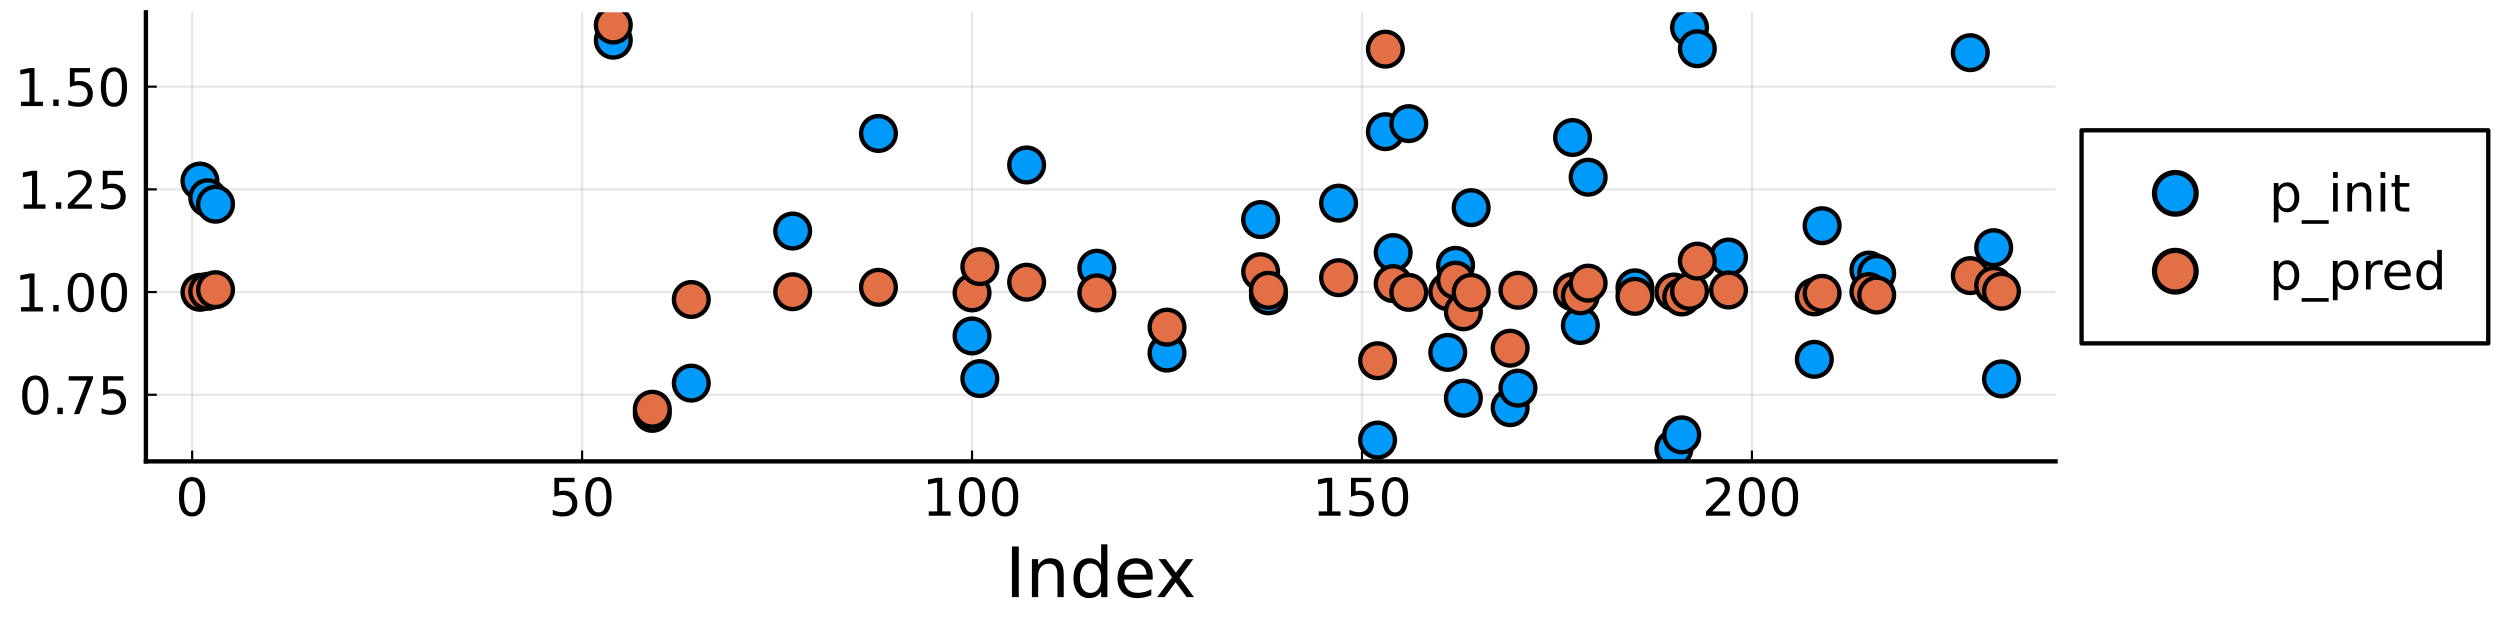 <?xml version="1.0" encoding="utf-8" standalone="no"?>
<!DOCTYPE svg PUBLIC "-//W3C//DTD SVG 1.1//EN"
  "http://www.w3.org/Graphics/SVG/1.1/DTD/svg11.dtd">
<!-- Created with matplotlib (https://matplotlib.org/) -->
<svg height="144pt" version="1.1" viewBox="0 0 576 144" width="576pt" xmlns="http://www.w3.org/2000/svg" xmlns:xlink="http://www.w3.org/1999/xlink">
 <defs>
  <style type="text/css">*{stroke-linecap:butt;stroke-linejoin:round;}</style>
 </defs>
 <g id="figure_1">
  <g id="patch_1">
   <path d="M 0 144 
L 576 144 
L 576 0 
L 0 0 
z
" style="fill:#ffffff;"/>
  </g>
  <g id="axes_1">
   <g id="patch_2">
    <path d="M 33.617 106.305 
L 473.595 106.305 
L 473.595 2.835 
L 33.617 2.835 
z
" style="fill:#ffffff;"/>
   </g>
   <g id="matplotlib.axis_1">
    <g id="xtick_1">
     <g id="line2d_1">
      <path clip-path="url(#p33fd327506)" d="M 44.273 106.305 
L 44.273 2.835 
" style="fill:none;stroke:#000000;stroke-linecap:square;stroke-opacity:0.1;stroke-width:0.5;"/>
     </g>
     <g id="line2d_2">
      <defs>
       <path d="M 0 0 
L 0 -2.5 
" id="m509180b49c" style="stroke:#000000;stroke-width:0.5;"/>
      </defs>
      <g>
       <use style="stroke:#000000;stroke-width:0.5;" x="44.273" xlink:href="#m509180b49c" y="106.305"/>
      </g>
     </g>
     <g id="text_1">
      <!-- $\mathregular{0}$ -->
      <g transform="translate(40.433 118.923)scale(0.12 -0.12)">
       <defs>
        <path d="M 31.781 66.406 
Q 24.172 66.406 20.328 58.906 
Q 16.5 51.422 16.5 36.375 
Q 16.5 21.391 20.328 13.891 
Q 24.172 6.391 31.781 6.391 
Q 39.453 6.391 43.281 13.891 
Q 47.125 21.391 47.125 36.375 
Q 47.125 51.422 43.281 58.906 
Q 39.453 66.406 31.781 66.406 
z
M 31.781 74.219 
Q 44.047 74.219 50.516 64.516 
Q 56.984 54.828 56.984 36.375 
Q 56.984 17.969 50.516 8.266 
Q 44.047 -1.422 31.781 -1.422 
Q 19.531 -1.422 13.062 8.266 
Q 6.594 17.969 6.594 36.375 
Q 6.594 54.828 13.062 64.516 
Q 19.531 74.219 31.781 74.219 
z
" id="DejaVuSans-48"/>
       </defs>
       <use transform="translate(0 0.781)" xlink:href="#DejaVuSans-48"/>
      </g>
     </g>
    </g>
    <g id="xtick_2">
     <g id="line2d_3">
      <path clip-path="url(#p33fd327506)" d="M 134.115 106.305 
L 134.115 2.835 
" style="fill:none;stroke:#000000;stroke-linecap:square;stroke-opacity:0.1;stroke-width:0.5;"/>
     </g>
     <g id="line2d_4">
      <g>
       <use style="stroke:#000000;stroke-width:0.5;" x="134.115" xlink:href="#m509180b49c" y="106.305"/>
      </g>
     </g>
     <g id="text_2">
      <!-- $\mathregular{50}$ -->
      <g transform="translate(126.435 118.923)scale(0.12 -0.12)">
       <defs>
        <path d="M 10.797 72.906 
L 49.516 72.906 
L 49.516 64.594 
L 19.828 64.594 
L 19.828 46.734 
Q 21.969 47.469 24.109 47.828 
Q 26.266 48.188 28.422 48.188 
Q 40.625 48.188 47.75 41.5 
Q 54.891 34.812 54.891 23.391 
Q 54.891 11.625 47.562 5.094 
Q 40.234 -1.422 26.906 -1.422 
Q 22.312 -1.422 17.547 -0.641 
Q 12.797 0.141 7.719 1.703 
L 7.719 11.625 
Q 12.109 9.234 16.797 8.062 
Q 21.484 6.891 26.703 6.891 
Q 35.156 6.891 40.078 11.328 
Q 45.016 15.766 45.016 23.391 
Q 45.016 31 40.078 35.438 
Q 35.156 39.891 26.703 39.891 
Q 22.75 39.891 18.812 39.016 
Q 14.891 38.141 10.797 36.281 
z
" id="DejaVuSans-53"/>
       </defs>
       <use transform="translate(0 0.781)" xlink:href="#DejaVuSans-53"/>
       <use transform="translate(63.623 0.781)" xlink:href="#DejaVuSans-48"/>
      </g>
     </g>
    </g>
    <g id="xtick_3">
     <g id="line2d_5">
      <path clip-path="url(#p33fd327506)" d="M 223.958 106.305 
L 223.958 2.835 
" style="fill:none;stroke:#000000;stroke-linecap:square;stroke-opacity:0.1;stroke-width:0.5;"/>
     </g>
     <g id="line2d_6">
      <g>
       <use style="stroke:#000000;stroke-width:0.5;" x="223.958" xlink:href="#m509180b49c" y="106.305"/>
      </g>
     </g>
     <g id="text_3">
      <!-- $\mathregular{100}$ -->
      <g transform="translate(212.498 118.923)scale(0.12 -0.12)">
       <defs>
        <path d="M 12.406 8.297 
L 28.516 8.297 
L 28.516 63.922 
L 10.984 60.406 
L 10.984 69.391 
L 28.422 72.906 
L 38.281 72.906 
L 38.281 8.297 
L 54.391 8.297 
L 54.391 0 
L 12.406 0 
z
" id="DejaVuSans-49"/>
       </defs>
       <use transform="translate(0 0.781)" xlink:href="#DejaVuSans-49"/>
       <use transform="translate(63.623 0.781)" xlink:href="#DejaVuSans-48"/>
       <use transform="translate(127.246 0.781)" xlink:href="#DejaVuSans-48"/>
      </g>
     </g>
    </g>
    <g id="xtick_4">
     <g id="line2d_7">
      <path clip-path="url(#p33fd327506)" d="M 313.801 106.305 
L 313.801 2.835 
" style="fill:none;stroke:#000000;stroke-linecap:square;stroke-opacity:0.1;stroke-width:0.5;"/>
     </g>
     <g id="line2d_8">
      <g>
       <use style="stroke:#000000;stroke-width:0.5;" x="313.801" xlink:href="#m509180b49c" y="106.305"/>
      </g>
     </g>
     <g id="text_4">
      <!-- $\mathregular{150}$ -->
      <g transform="translate(302.341 118.923)scale(0.12 -0.12)">
       <use transform="translate(0 0.781)" xlink:href="#DejaVuSans-49"/>
       <use transform="translate(63.623 0.781)" xlink:href="#DejaVuSans-53"/>
       <use transform="translate(127.246 0.781)" xlink:href="#DejaVuSans-48"/>
      </g>
     </g>
    </g>
    <g id="xtick_5">
     <g id="line2d_9">
      <path clip-path="url(#p33fd327506)" d="M 403.644 106.305 
L 403.644 2.835 
" style="fill:none;stroke:#000000;stroke-linecap:square;stroke-opacity:0.1;stroke-width:0.5;"/>
     </g>
     <g id="line2d_10">
      <g>
       <use style="stroke:#000000;stroke-width:0.5;" x="403.644" xlink:href="#m509180b49c" y="106.305"/>
      </g>
     </g>
     <g id="text_5">
      <!-- $\mathregular{200}$ -->
      <g transform="translate(392.184 118.923)scale(0.12 -0.12)">
       <defs>
        <path d="M 19.188 8.297 
L 53.609 8.297 
L 53.609 0 
L 7.328 0 
L 7.328 8.297 
Q 12.938 14.109 22.625 23.891 
Q 32.328 33.688 34.812 36.531 
Q 39.547 41.844 41.422 45.531 
Q 43.312 49.219 43.312 52.781 
Q 43.312 58.594 39.234 62.25 
Q 35.156 65.922 28.609 65.922 
Q 23.969 65.922 18.812 64.312 
Q 13.672 62.703 7.812 59.422 
L 7.812 69.391 
Q 13.766 71.781 18.938 73 
Q 24.125 74.219 28.422 74.219 
Q 39.75 74.219 46.484 68.547 
Q 53.219 62.891 53.219 53.422 
Q 53.219 48.922 51.531 44.891 
Q 49.859 40.875 45.406 35.406 
Q 44.188 33.984 37.641 27.219 
Q 31.109 20.453 19.188 8.297 
z
" id="DejaVuSans-50"/>
       </defs>
       <use transform="translate(0 0.781)" xlink:href="#DejaVuSans-50"/>
       <use transform="translate(63.623 0.781)" xlink:href="#DejaVuSans-48"/>
       <use transform="translate(127.246 0.781)" xlink:href="#DejaVuSans-48"/>
      </g>
     </g>
    </g>
    <g id="text_6">
     <!-- Index -->
     <g transform="translate(231.58 137.577)scale(0.16 -0.16)">
      <defs>
       <path d="M 9.812 72.906 
L 19.672 72.906 
L 19.672 0 
L 9.812 0 
z
" id="DejaVuSans-73"/>
       <path d="M 54.891 33.016 
L 54.891 0 
L 45.906 0 
L 45.906 32.719 
Q 45.906 40.484 42.875 44.328 
Q 39.844 48.188 33.797 48.188 
Q 26.516 48.188 22.312 43.547 
Q 18.109 38.922 18.109 30.906 
L 18.109 0 
L 9.078 0 
L 9.078 54.688 
L 18.109 54.688 
L 18.109 46.188 
Q 21.344 51.125 25.703 53.562 
Q 30.078 56 35.797 56 
Q 45.219 56 50.047 50.172 
Q 54.891 44.344 54.891 33.016 
z
" id="DejaVuSans-110"/>
       <path d="M 45.406 46.391 
L 45.406 75.984 
L 54.391 75.984 
L 54.391 0 
L 45.406 0 
L 45.406 8.203 
Q 42.578 3.328 38.25 0.953 
Q 33.938 -1.422 27.875 -1.422 
Q 17.969 -1.422 11.734 6.484 
Q 5.516 14.406 5.516 27.297 
Q 5.516 40.188 11.734 48.094 
Q 17.969 56 27.875 56 
Q 33.938 56 38.25 53.625 
Q 42.578 51.266 45.406 46.391 
z
M 14.797 27.297 
Q 14.797 17.391 18.875 11.75 
Q 22.953 6.109 30.078 6.109 
Q 37.203 6.109 41.297 11.75 
Q 45.406 17.391 45.406 27.297 
Q 45.406 37.203 41.297 42.844 
Q 37.203 48.484 30.078 48.484 
Q 22.953 48.484 18.875 42.844 
Q 14.797 37.203 14.797 27.297 
z
" id="DejaVuSans-100"/>
       <path d="M 56.203 29.594 
L 56.203 25.203 
L 14.891 25.203 
Q 15.484 15.922 20.484 11.062 
Q 25.484 6.203 34.422 6.203 
Q 39.594 6.203 44.453 7.469 
Q 49.312 8.734 54.109 11.281 
L 54.109 2.781 
Q 49.266 0.734 44.188 -0.344 
Q 39.109 -1.422 33.891 -1.422 
Q 20.797 -1.422 13.156 6.188 
Q 5.516 13.812 5.516 26.812 
Q 5.516 40.234 12.766 48.109 
Q 20.016 56 32.328 56 
Q 43.359 56 49.781 48.891 
Q 56.203 41.797 56.203 29.594 
z
M 47.219 32.234 
Q 47.125 39.594 43.094 43.984 
Q 39.062 48.391 32.422 48.391 
Q 24.906 48.391 20.391 44.141 
Q 15.875 39.891 15.188 32.172 
z
" id="DejaVuSans-101"/>
       <path d="M 54.891 54.688 
L 35.109 28.078 
L 55.906 0 
L 45.312 0 
L 29.391 21.484 
L 13.484 0 
L 2.875 0 
L 24.125 28.609 
L 4.688 54.688 
L 15.281 54.688 
L 29.781 35.203 
L 44.281 54.688 
z
" id="DejaVuSans-120"/>
      </defs>
      <use xlink:href="#DejaVuSans-73"/>
      <use x="29.492" xlink:href="#DejaVuSans-110"/>
      <use x="92.871" xlink:href="#DejaVuSans-100"/>
      <use x="156.348" xlink:href="#DejaVuSans-101"/>
      <use x="216.121" xlink:href="#DejaVuSans-120"/>
     </g>
    </g>
   </g>
   <g id="matplotlib.axis_2">
    <g id="ytick_1">
     <g id="line2d_11">
      <path clip-path="url(#p33fd327506)" d="M 33.617 90.954 
L 473.595 90.954 
" style="fill:none;stroke:#000000;stroke-linecap:square;stroke-opacity:0.1;stroke-width:0.5;"/>
     </g>
     <g id="line2d_12">
      <defs>
       <path d="M 0 0 
L 2.5 0 
" id="md691ad8d6e" style="stroke:#000000;stroke-width:0.5;"/>
      </defs>
      <g>
       <use style="stroke:#000000;stroke-width:0.5;" x="33.617" xlink:href="#md691ad8d6e" y="90.954"/>
      </g>
     </g>
     <g id="text_7">
      <!-- $\mathregular{0.75}$ -->
      <g transform="translate(4.317 95.513)scale(0.12 -0.12)">
       <defs>
        <path d="M 10.688 12.406 
L 21 12.406 
L 21 0 
L 10.688 0 
z
" id="DejaVuSans-46"/>
        <path d="M 8.203 72.906 
L 55.078 72.906 
L 55.078 68.703 
L 28.609 0 
L 18.312 0 
L 43.219 64.594 
L 8.203 64.594 
z
" id="DejaVuSans-55"/>
       </defs>
       <use transform="translate(0 0.781)" xlink:href="#DejaVuSans-48"/>
       <use transform="translate(63.623 0.781)" xlink:href="#DejaVuSans-46"/>
       <use transform="translate(87.66 0.781)" xlink:href="#DejaVuSans-55"/>
       <use transform="translate(151.283 0.781)" xlink:href="#DejaVuSans-53"/>
      </g>
     </g>
    </g>
    <g id="ytick_2">
     <g id="line2d_13">
      <path clip-path="url(#p33fd327506)" d="M 33.617 67.292 
L 473.595 67.292 
" style="fill:none;stroke:#000000;stroke-linecap:square;stroke-opacity:0.1;stroke-width:0.5;"/>
     </g>
     <g id="line2d_14">
      <g>
       <use style="stroke:#000000;stroke-width:0.5;" x="33.617" xlink:href="#md691ad8d6e" y="67.292"/>
      </g>
     </g>
     <g id="text_8">
      <!-- $\mathregular{1.00}$ -->
      <g transform="translate(3.357 71.851)scale(0.12 -0.12)">
       <use transform="translate(0 0.781)" xlink:href="#DejaVuSans-49"/>
       <use transform="translate(63.623 0.781)" xlink:href="#DejaVuSans-46"/>
       <use transform="translate(95.41 0.781)" xlink:href="#DejaVuSans-48"/>
       <use transform="translate(159.033 0.781)" xlink:href="#DejaVuSans-48"/>
      </g>
     </g>
    </g>
    <g id="ytick_3">
     <g id="line2d_15">
      <path clip-path="url(#p33fd327506)" d="M 33.617 43.629 
L 473.595 43.629 
" style="fill:none;stroke:#000000;stroke-linecap:square;stroke-opacity:0.1;stroke-width:0.5;"/>
     </g>
     <g id="line2d_16">
      <g>
       <use style="stroke:#000000;stroke-width:0.5;" x="33.617" xlink:href="#md691ad8d6e" y="43.629"/>
      </g>
     </g>
     <g id="text_9">
      <!-- $\mathregular{1.25}$ -->
      <g transform="translate(3.957 48.188)scale(0.12 -0.12)">
       <use transform="translate(0 0.781)" xlink:href="#DejaVuSans-49"/>
       <use transform="translate(63.623 0.781)" xlink:href="#DejaVuSans-46"/>
       <use transform="translate(89.91 0.781)" xlink:href="#DejaVuSans-50"/>
       <use transform="translate(153.533 0.781)" xlink:href="#DejaVuSans-53"/>
      </g>
     </g>
    </g>
    <g id="ytick_4">
     <g id="line2d_17">
      <path clip-path="url(#p33fd327506)" d="M 33.617 19.967 
L 473.595 19.967 
" style="fill:none;stroke:#000000;stroke-linecap:square;stroke-opacity:0.1;stroke-width:0.5;"/>
     </g>
     <g id="line2d_18">
      <g>
       <use style="stroke:#000000;stroke-width:0.5;" x="33.617" xlink:href="#md691ad8d6e" y="19.967"/>
      </g>
     </g>
     <g id="text_10">
      <!-- $\mathregular{1.50}$ -->
      <g transform="translate(3.357 24.526)scale(0.12 -0.12)">
       <use transform="translate(0 0.781)" xlink:href="#DejaVuSans-49"/>
       <use transform="translate(63.623 0.781)" xlink:href="#DejaVuSans-46"/>
       <use transform="translate(95.41 0.781)" xlink:href="#DejaVuSans-53"/>
       <use transform="translate(159.033 0.781)" xlink:href="#DejaVuSans-48"/>
      </g>
     </g>
    </g>
   </g>
   <g id="PathCollection_1">
    <defs>
     <path d="M 0 4 
C 1.061 4 2.078 3.579 2.828 2.828 
C 3.579 2.078 4 1.061 4 0 
C 4 -1.061 3.579 -2.078 2.828 -2.828 
C 2.078 -3.579 1.061 -4 0 -4 
C -1.061 -4 -2.078 -3.579 -2.828 -2.828 
C -3.579 -2.078 -4 -1.061 -4 0 
C -4 1.061 -3.579 2.078 -2.828 2.828 
C -2.078 3.579 -1.061 4 0 4 
z
" id="m5cdacc7c65" style="stroke:#000000;"/>
    </defs>
    <g clip-path="url(#p33fd327506)">
     <use style="fill:#009afa;stroke:#000000;" x="46.069" xlink:href="#m5cdacc7c65" y="41.716"/>
     <use style="fill:#009afa;stroke:#000000;" x="47.866" xlink:href="#m5cdacc7c65" y="45.555"/>
     <use style="fill:#009afa;stroke:#000000;" x="49.663" xlink:href="#m5cdacc7c65" y="47.05"/>
     <use style="fill:#009afa;stroke:#000000;" x="141.303" xlink:href="#m5cdacc7c65" y="9.258"/>
     <use style="fill:#009afa;stroke:#000000;" x="150.287" xlink:href="#m5cdacc7c65" y="95.245"/>
     <use style="fill:#009afa;stroke:#000000;" x="159.271" xlink:href="#m5cdacc7c65" y="88.272"/>
     <use style="fill:#009afa;stroke:#000000;" x="182.63" xlink:href="#m5cdacc7c65" y="53.23"/>
     <use style="fill:#009afa;stroke:#000000;" x="202.396" xlink:href="#m5cdacc7c65" y="30.751"/>
     <use style="fill:#009afa;stroke:#000000;" x="223.958" xlink:href="#m5cdacc7c65" y="77.403"/>
     <use style="fill:#009afa;stroke:#000000;" x="225.755" xlink:href="#m5cdacc7c65" y="87.224"/>
     <use style="fill:#009afa;stroke:#000000;" x="236.536" xlink:href="#m5cdacc7c65" y="38.009"/>
     <use style="fill:#009afa;stroke:#000000;" x="252.708" xlink:href="#m5cdacc7c65" y="61.798"/>
     <use style="fill:#009afa;stroke:#000000;" x="268.88" xlink:href="#m5cdacc7c65" y="81.352"/>
     <use style="fill:#009afa;stroke:#000000;" x="290.442" xlink:href="#m5cdacc7c65" y="50.584"/>
     <use style="fill:#009afa;stroke:#000000;" x="292.239" xlink:href="#m5cdacc7c65" y="68.153"/>
     <use style="fill:#009afa;stroke:#000000;" x="308.41" xlink:href="#m5cdacc7c65" y="46.806"/>
     <use style="fill:#009afa;stroke:#000000;" x="317.395" xlink:href="#m5cdacc7c65" y="101.39"/>
     <use style="fill:#009afa;stroke:#000000;" x="319.192" xlink:href="#m5cdacc7c65" y="30.337"/>
     <use style="fill:#009afa;stroke:#000000;" x="320.988" xlink:href="#m5cdacc7c65" y="58.197"/>
     <use style="fill:#009afa;stroke:#000000;" x="324.582" xlink:href="#m5cdacc7c65" y="28.487"/>
     <use style="fill:#009afa;stroke:#000000;" x="333.566" xlink:href="#m5cdacc7c65" y="81.197"/>
     <use style="fill:#009afa;stroke:#000000;" x="335.363" xlink:href="#m5cdacc7c65" y="61.134"/>
     <use style="fill:#009afa;stroke:#000000;" x="337.16" xlink:href="#m5cdacc7c65" y="91.743"/>
     <use style="fill:#009afa;stroke:#000000;" x="338.957" xlink:href="#m5cdacc7c65" y="47.846"/>
     <use style="fill:#009afa;stroke:#000000;" x="347.941" xlink:href="#m5cdacc7c65" y="93.932"/>
     <use style="fill:#009afa;stroke:#000000;" x="349.738" xlink:href="#m5cdacc7c65" y="89.43"/>
     <use style="fill:#009afa;stroke:#000000;" x="362.316" xlink:href="#m5cdacc7c65" y="31.686"/>
     <use style="fill:#009afa;stroke:#000000;" x="364.113" xlink:href="#m5cdacc7c65" y="74.991"/>
     <use style="fill:#009afa;stroke:#000000;" x="365.91" xlink:href="#m5cdacc7c65" y="40.83"/>
     <use style="fill:#009afa;stroke:#000000;" x="376.691" xlink:href="#m5cdacc7c65" y="66.314"/>
     <use style="fill:#009afa;stroke:#000000;" x="385.675" xlink:href="#m5cdacc7c65" y="103.377"/>
     <use style="fill:#009afa;stroke:#000000;" x="387.472" xlink:href="#m5cdacc7c65" y="100.189"/>
     <use style="fill:#009afa;stroke:#000000;" x="389.269" xlink:href="#m5cdacc7c65" y="6.347"/>
     <use style="fill:#009afa;stroke:#000000;" x="391.066" xlink:href="#m5cdacc7c65" y="11.232"/>
     <use style="fill:#009afa;stroke:#000000;" x="398.253" xlink:href="#m5cdacc7c65" y="59.224"/>
     <use style="fill:#009afa;stroke:#000000;" x="418.019" xlink:href="#m5cdacc7c65" y="82.787"/>
     <use style="fill:#009afa;stroke:#000000;" x="419.815" xlink:href="#m5cdacc7c65" y="52.004"/>
     <use style="fill:#009afa;stroke:#000000;" x="430.597" xlink:href="#m5cdacc7c65" y="62.228"/>
     <use style="fill:#009afa;stroke:#000000;" x="432.393" xlink:href="#m5cdacc7c65" y="63.003"/>
     <use style="fill:#009afa;stroke:#000000;" x="453.956" xlink:href="#m5cdacc7c65" y="12.135"/>
     <use style="fill:#009afa;stroke:#000000;" x="459.346" xlink:href="#m5cdacc7c65" y="57.07"/>
     <use style="fill:#009afa;stroke:#000000;" x="461.143" xlink:href="#m5cdacc7c65" y="87.296"/>
    </g>
   </g>
   <g id="PathCollection_2">
    <defs>
     <path d="M 0 4 
C 1.061 4 2.078 3.579 2.828 2.828 
C 3.579 2.078 4 1.061 4 0 
C 4 -1.061 3.579 -2.078 2.828 -2.828 
C 2.078 -3.579 1.061 -4 0 -4 
C -1.061 -4 -2.078 -3.579 -2.828 -2.828 
C -3.579 -2.078 -4 -1.061 -4 0 
C -4 1.061 -3.579 2.078 -2.828 2.828 
C -2.078 3.579 -1.061 4 0 4 
z
" id="mac1c60ffa4" style="stroke:#000000;"/>
    </defs>
    <g clip-path="url(#p33fd327506)">
     <use style="fill:#e36f47;stroke:#000000;" x="46.069" xlink:href="#mac1c60ffa4" y="67.349"/>
     <use style="fill:#e36f47;stroke:#000000;" x="47.866" xlink:href="#mac1c60ffa4" y="67.124"/>
     <use style="fill:#e36f47;stroke:#000000;" x="49.663" xlink:href="#mac1c60ffa4" y="66.739"/>
     <use style="fill:#e36f47;stroke:#000000;" x="141.303" xlink:href="#mac1c60ffa4" y="5.763"/>
     <use style="fill:#e36f47;stroke:#000000;" x="150.287" xlink:href="#mac1c60ffa4" y="94.289"/>
     <use style="fill:#e36f47;stroke:#000000;" x="159.271" xlink:href="#mac1c60ffa4" y="69"/>
     <use style="fill:#e36f47;stroke:#000000;" x="182.63" xlink:href="#mac1c60ffa4" y="67.214"/>
     <use style="fill:#e36f47;stroke:#000000;" x="202.396" xlink:href="#mac1c60ffa4" y="66.197"/>
     <use style="fill:#e36f47;stroke:#000000;" x="223.958" xlink:href="#mac1c60ffa4" y="67.485"/>
     <use style="fill:#e36f47;stroke:#000000;" x="225.755" xlink:href="#mac1c60ffa4" y="61.424"/>
     <use style="fill:#e36f47;stroke:#000000;" x="236.536" xlink:href="#mac1c60ffa4" y="65.023"/>
     <use style="fill:#e36f47;stroke:#000000;" x="252.708" xlink:href="#mac1c60ffa4" y="67.484"/>
     <use style="fill:#e36f47;stroke:#000000;" x="268.88" xlink:href="#mac1c60ffa4" y="75.378"/>
     <use style="fill:#e36f47;stroke:#000000;" x="290.442" xlink:href="#mac1c60ffa4" y="62.592"/>
     <use style="fill:#e36f47;stroke:#000000;" x="292.239" xlink:href="#mac1c60ffa4" y="66.888"/>
     <use style="fill:#e36f47;stroke:#000000;" x="308.41" xlink:href="#mac1c60ffa4" y="63.979"/>
     <use style="fill:#e36f47;stroke:#000000;" x="317.395" xlink:href="#mac1c60ffa4" y="83.111"/>
     <use style="fill:#e36f47;stroke:#000000;" x="319.192" xlink:href="#mac1c60ffa4" y="11.325"/>
     <use style="fill:#e36f47;stroke:#000000;" x="320.988" xlink:href="#mac1c60ffa4" y="65.344"/>
     <use style="fill:#e36f47;stroke:#000000;" x="324.582" xlink:href="#mac1c60ffa4" y="67.361"/>
     <use style="fill:#e36f47;stroke:#000000;" x="333.566" xlink:href="#mac1c60ffa4" y="67.206"/>
     <use style="fill:#e36f47;stroke:#000000;" x="335.363" xlink:href="#mac1c60ffa4" y="64.554"/>
     <use style="fill:#e36f47;stroke:#000000;" x="337.16" xlink:href="#mac1c60ffa4" y="71.838"/>
     <use style="fill:#e36f47;stroke:#000000;" x="338.957" xlink:href="#mac1c60ffa4" y="67.372"/>
     <use style="fill:#e36f47;stroke:#000000;" x="347.941" xlink:href="#mac1c60ffa4" y="80.228"/>
     <use style="fill:#e36f47;stroke:#000000;" x="349.738" xlink:href="#mac1c60ffa4" y="66.876"/>
     <use style="fill:#e36f47;stroke:#000000;" x="362.316" xlink:href="#mac1c60ffa4" y="67.189"/>
     <use style="fill:#e36f47;stroke:#000000;" x="364.113" xlink:href="#mac1c60ffa4" y="68.156"/>
     <use style="fill:#e36f47;stroke:#000000;" x="365.91" xlink:href="#mac1c60ffa4" y="65.236"/>
     <use style="fill:#e36f47;stroke:#000000;" x="376.691" xlink:href="#mac1c60ffa4" y="68.281"/>
     <use style="fill:#e36f47;stroke:#000000;" x="385.675" xlink:href="#mac1c60ffa4" y="67.282"/>
     <use style="fill:#e36f47;stroke:#000000;" x="387.472" xlink:href="#mac1c60ffa4" y="68.421"/>
     <use style="fill:#e36f47;stroke:#000000;" x="389.269" xlink:href="#mac1c60ffa4" y="67.121"/>
     <use style="fill:#e36f47;stroke:#000000;" x="391.066" xlink:href="#mac1c60ffa4" y="60.162"/>
     <use style="fill:#e36f47;stroke:#000000;" x="398.253" xlink:href="#mac1c60ffa4" y="66.816"/>
     <use style="fill:#e36f47;stroke:#000000;" x="418.019" xlink:href="#mac1c60ffa4" y="68.402"/>
     <use style="fill:#e36f47;stroke:#000000;" x="419.815" xlink:href="#mac1c60ffa4" y="67.581"/>
     <use style="fill:#e36f47;stroke:#000000;" x="430.597" xlink:href="#mac1c60ffa4" y="67.188"/>
     <use style="fill:#e36f47;stroke:#000000;" x="432.393" xlink:href="#mac1c60ffa4" y="67.981"/>
     <use style="fill:#e36f47;stroke:#000000;" x="453.956" xlink:href="#mac1c60ffa4" y="63.501"/>
     <use style="fill:#e36f47;stroke:#000000;" x="459.346" xlink:href="#mac1c60ffa4" y="65.767"/>
     <use style="fill:#e36f47;stroke:#000000;" x="461.143" xlink:href="#mac1c60ffa4" y="67.106"/>
    </g>
   </g>
   <g id="patch_3">
    <path d="M 33.617 106.305 
L 33.617 2.835 
" style="fill:none;stroke:#000000;stroke-linecap:square;stroke-linejoin:miter;"/>
   </g>
   <g id="patch_4">
    <path d="M 33.617 106.305 
L 473.595 106.305 
" style="fill:none;stroke:#000000;stroke-linecap:square;stroke-linejoin:miter;"/>
   </g>
   <g id="legend_1">
    <g id="patch_5">
     <path d="M 479.595 79.118 
L 573.297 79.118 
L 573.297 30.023 
L 479.595 30.023 
z
" style="fill:#ffffff;stroke:#000000;stroke-linejoin:miter;"/>
    </g>
    <g id="line2d_19">
     <path d="M 489.195 44.541 
L 513.195 44.541 
" style="fill:none;"/>
    </g>
    <g id="line2d_20">
     <defs>
      <path d="M 0 4.8 
C 1.273 4.8 2.494 4.294 3.394 3.394 
C 4.294 2.494 4.8 1.273 4.8 0 
C 4.8 -1.273 4.294 -2.494 3.394 -3.394 
C 2.494 -4.294 1.273 -4.8 0 -4.8 
C -1.273 -4.8 -2.494 -4.294 -3.394 -3.394 
C -4.294 -2.494 -4.8 -1.273 -4.8 0 
C -4.8 1.273 -4.294 2.494 -3.394 3.394 
C -2.494 4.294 -1.273 4.8 0 4.8 
z
" id="m5c531a3b1b" style="stroke:#000000;stroke-width:1.2;"/>
     </defs>
     <g>
      <use style="fill:#009afa;stroke:#000000;stroke-width:1.2;" x="501.195" xlink:href="#m5c531a3b1b" y="44.541"/>
     </g>
    </g>
    <g id="text_11">
     <!-- p_init -->
     <g transform="translate(522.795 48.741)scale(0.12 -0.12)">
      <defs>
       <path d="M 18.109 8.203 
L 18.109 -20.797 
L 9.078 -20.797 
L 9.078 54.688 
L 18.109 54.688 
L 18.109 46.391 
Q 20.953 51.266 25.266 53.625 
Q 29.594 56 35.594 56 
Q 45.562 56 51.781 48.094 
Q 58.016 40.188 58.016 27.297 
Q 58.016 14.406 51.781 6.484 
Q 45.562 -1.422 35.594 -1.422 
Q 29.594 -1.422 25.266 0.953 
Q 20.953 3.328 18.109 8.203 
z
M 48.688 27.297 
Q 48.688 37.203 44.609 42.844 
Q 40.531 48.484 33.406 48.484 
Q 26.266 48.484 22.188 42.844 
Q 18.109 37.203 18.109 27.297 
Q 18.109 17.391 22.188 11.75 
Q 26.266 6.109 33.406 6.109 
Q 40.531 6.109 44.609 11.75 
Q 48.688 17.391 48.688 27.297 
z
" id="DejaVuSans-112"/>
       <path d="M 50.984 -16.609 
L 50.984 -23.578 
L -0.984 -23.578 
L -0.984 -16.609 
z
" id="DejaVuSans-95"/>
       <path d="M 9.422 54.688 
L 18.406 54.688 
L 18.406 0 
L 9.422 0 
z
M 9.422 75.984 
L 18.406 75.984 
L 18.406 64.594 
L 9.422 64.594 
z
" id="DejaVuSans-105"/>
       <path d="M 18.312 70.219 
L 18.312 54.688 
L 36.812 54.688 
L 36.812 47.703 
L 18.312 47.703 
L 18.312 18.016 
Q 18.312 11.328 20.141 9.422 
Q 21.969 7.516 27.594 7.516 
L 36.812 7.516 
L 36.812 0 
L 27.594 0 
Q 17.188 0 13.234 3.875 
Q 9.281 7.766 9.281 18.016 
L 9.281 47.703 
L 2.688 47.703 
L 2.688 54.688 
L 9.281 54.688 
L 9.281 70.219 
z
" id="DejaVuSans-116"/>
      </defs>
      <use xlink:href="#DejaVuSans-112"/>
      <use x="63.477" xlink:href="#DejaVuSans-95"/>
      <use x="113.477" xlink:href="#DejaVuSans-105"/>
      <use x="141.26" xlink:href="#DejaVuSans-110"/>
      <use x="204.639" xlink:href="#DejaVuSans-105"/>
      <use x="232.422" xlink:href="#DejaVuSans-116"/>
     </g>
    </g>
    <g id="line2d_21">
     <path d="M 489.195 62.488 
L 513.195 62.488 
" style="fill:none;"/>
    </g>
    <g id="line2d_22">
     <defs>
      <path d="M 0 4.8 
C 1.273 4.8 2.494 4.294 3.394 3.394 
C 4.294 2.494 4.8 1.273 4.8 0 
C 4.8 -1.273 4.294 -2.494 3.394 -3.394 
C 2.494 -4.294 1.273 -4.8 0 -4.8 
C -1.273 -4.8 -2.494 -4.294 -3.394 -3.394 
C -4.294 -2.494 -4.8 -1.273 -4.8 0 
C -4.8 1.273 -4.294 2.494 -3.394 3.394 
C -2.494 4.294 -1.273 4.8 0 4.8 
z
" id="mb512584408" style="stroke:#000000;stroke-width:1.2;"/>
     </defs>
     <g>
      <use style="fill:#e36f47;stroke:#000000;stroke-width:1.2;" x="501.195" xlink:href="#mb512584408" y="62.488"/>
     </g>
    </g>
    <g id="text_12">
     <!-- p_pred -->
     <g transform="translate(522.795 66.688)scale(0.12 -0.12)">
      <defs>
       <path d="M 41.109 46.297 
Q 39.594 47.172 37.812 47.578 
Q 36.031 48 33.891 48 
Q 26.266 48 22.188 43.047 
Q 18.109 38.094 18.109 28.812 
L 18.109 0 
L 9.078 0 
L 9.078 54.688 
L 18.109 54.688 
L 18.109 46.188 
Q 20.953 51.172 25.484 53.578 
Q 30.031 56 36.531 56 
Q 37.453 56 38.578 55.875 
Q 39.703 55.766 41.062 55.516 
z
" id="DejaVuSans-114"/>
      </defs>
      <use xlink:href="#DejaVuSans-112"/>
      <use x="63.477" xlink:href="#DejaVuSans-95"/>
      <use x="113.477" xlink:href="#DejaVuSans-112"/>
      <use x="176.953" xlink:href="#DejaVuSans-114"/>
      <use x="215.816" xlink:href="#DejaVuSans-101"/>
      <use x="277.34" xlink:href="#DejaVuSans-100"/>
     </g>
    </g>
   </g>
  </g>
 </g>
 <defs>
  <clipPath id="p33fd327506">
   <rect height="103.471" width="439.978" x="33.617" y="2.835"/>
  </clipPath>
 </defs>
</svg>
